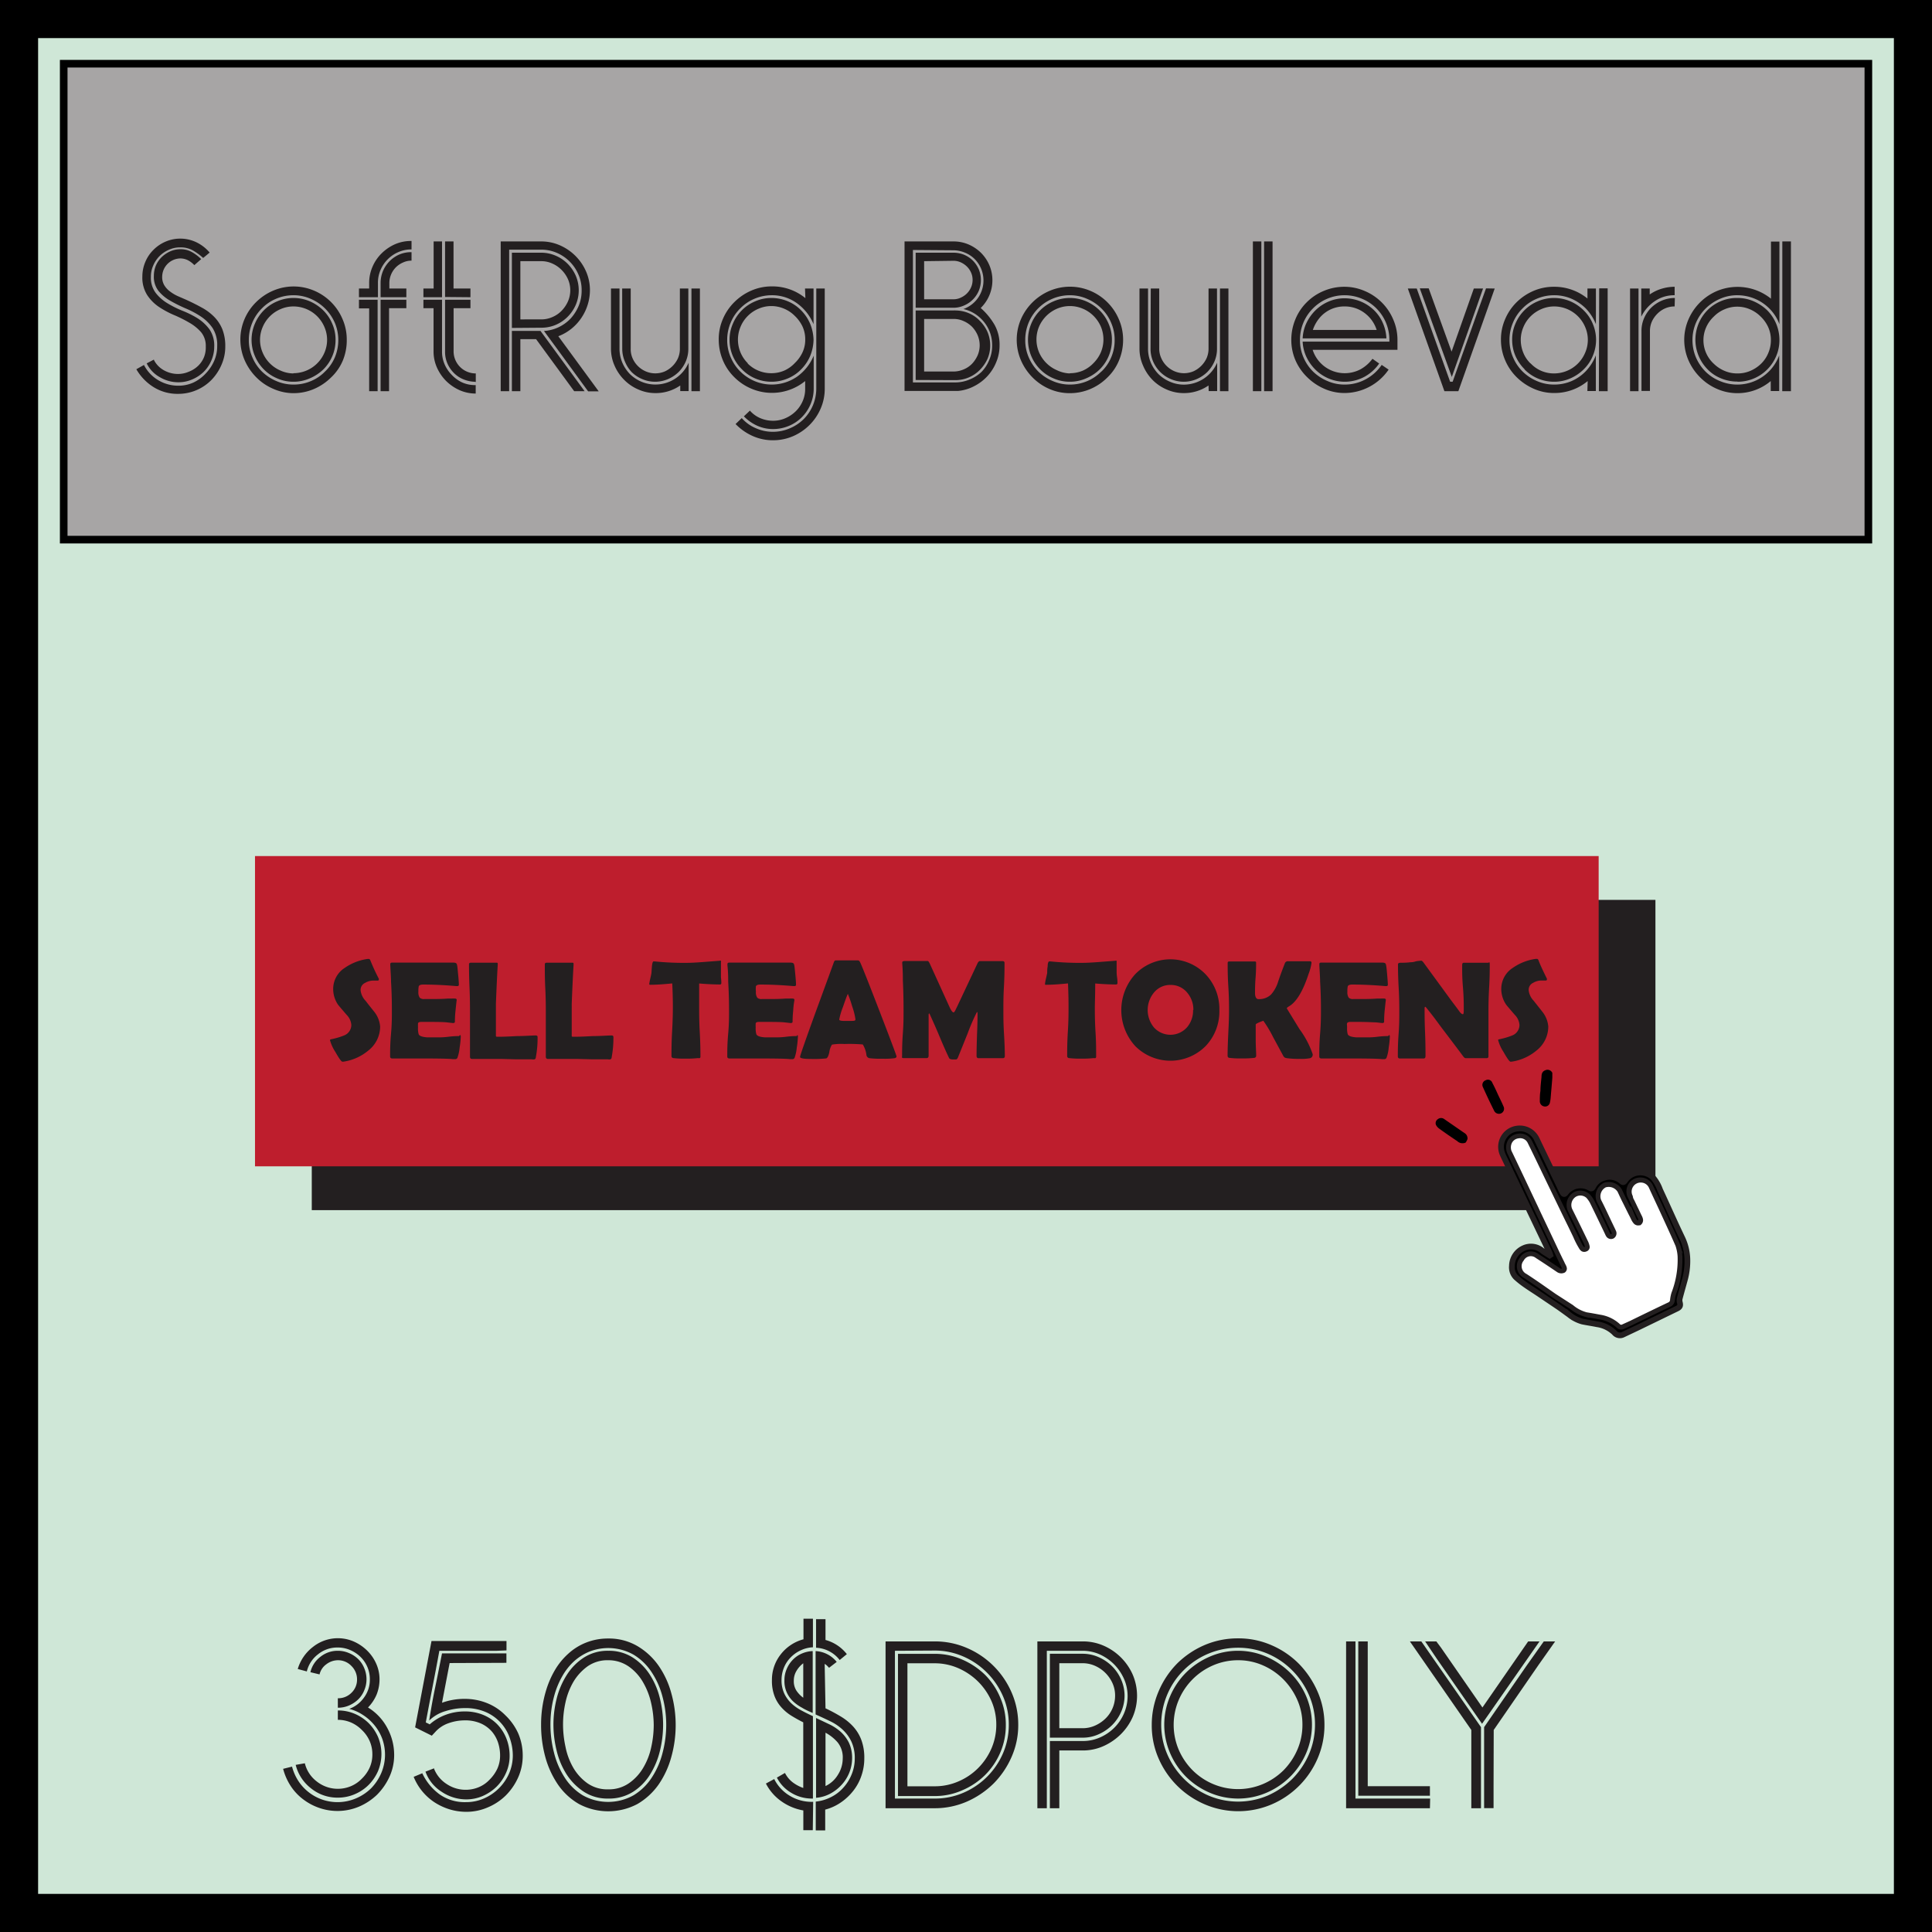 <svg xmlns="http://www.w3.org/2000/svg" viewBox="0 0 253.51 253.51"><rect x="0" y="0" width="253.51" height="253.51" fill="#808080" stroke="none"/><defs><style>.cls-1{fill:#cfe7d7;stroke-width:5px;}.cls-1,.cls-3{stroke:#000;}.cls-2{fill:#a7a5a5;}.cls-3{fill:none;}.cls-4{fill:#231f20;}.cls-5{fill:#be1e2d;}.cls-6,.cls-7{stroke:#231f20;stroke-miterlimit:10;}.cls-6{stroke-width:0.75px;}.cls-7{fill:#fff;stroke-width:0.5px;}</style></defs><g id="Layer_2" data-name="Layer 2"><g id="Layer_1-2" data-name="Layer 1"><rect class="cls-1" x="2.5" y="2.5" width="248.51" height="248.51"/><rect class="cls-2" x="8.36" y="8.36" width="236.8" height="62.45"/><rect class="cls-3" x="8.36" y="8.36" width="236.8" height="62.45"/><rect class="cls-4" x="40.91" y="118.08" width="176.31" height="40.71"/><rect class="cls-5" x="33.46" y="112.33" width="176.31" height="40.71"/><path class="cls-4" d="M49.88,134.7a4,4,0,0,1-1.54,3.14,6.58,6.58,0,0,1-3.29,1.47h-.12c-.14,0-.44-.42-.92-1.27a5.48,5.48,0,0,1-.71-1.55c0-.06.05-.1.14-.12a9.63,9.63,0,0,0,1.73-.51,1.48,1.48,0,0,0,.93-1.38,2.11,2.11,0,0,0-.61-1.31c-.71-.82-1.09-1.27-1.15-1.36a3.65,3.65,0,0,1-.62-2.07A3.27,3.27,0,0,1,45.24,127a6.87,6.87,0,0,1,3-1.17h.16c.09,0,.16.08.21.22a26,26,0,0,0,1.1,2.38.51.51,0,0,1,0,.09c0,.1-.05.15-.16.15l-.24,0-.26,0a2.11,2.11,0,0,0-1.14.3,1,1,0,0,0-.59,1,2.35,2.35,0,0,0,.65,1.35c.77,1,1.17,1.47,1.2,1.52A3.59,3.59,0,0,1,49.88,134.7Z"/><path class="cls-4" d="M60.46,136.05a12.07,12.07,0,0,1-.15,1.42,5.62,5.62,0,0,1-.29,1.34.32.32,0,0,1-.3.17l-.27,0q-.66-.09-3.84-.09H51.49c-.2,0-.3-.09-.3-.26,0-.68,0-1.69.12-3s.11-2.36.11-3,0-2-.11-3.83c0-.48-.05-1.2-.1-2.15v-.13c0-.14.07-.21.23-.21.44,0,1.11,0,2,0l2,0,2,0c.89,0,1.55,0,2,0s.49.12.54.35.07.56.14,1.26.09,1.13.09,1.28a.17.17,0,0,1-.18.19h-.19c-1.6-.14-3-.2-4.31-.2-.32,0-.51.07-.58.22a2.83,2.83,0,0,0-.05.7,1.26,1.26,0,0,0,.18.81.8.8,0,0,0,.59.17H56l.43,0c.76,0,1.53,0,2.3-.06l.5,0a3.28,3.28,0,0,1,.48,0c.15,0,.22.07.22.21,0-.13-.05.33-.16,1.38a13.9,13.9,0,0,0-.08,1.44c0,.12-.08.18-.26.18l-.81-.09q-.51-.06-2.34-.06h-1c-.24,0-.39.06-.43.18a5.58,5.58,0,0,0,0,.56,2.72,2.72,0,0,0,.09.89c.1.22.49.36,1.16.4h1.31c.32,0,.79,0,1.42-.08s1.1-.09,1.41-.09C60.39,135.72,60.46,135.83,60.46,136.05Z"/><path class="cls-4" d="M69.79,139l-2,0-2-.05-2.7,0c-.27,0-.66,0-1.16,0-.18,0-.26-.12-.26-.28q0-1,0-2.94c0-1.31,0-2.29,0-2.95s0-1.74-.06-3.13-.07-2.43-.07-3.13c0-.13.09-.2.27-.2l.81,0c.36,0,.62,0,.8,0l.88,0,.89,0c.09,0,.13.06.12.17v.12c-.07,1.13-.15,2.83-.24,5.09V134c0,.77,0,1.33,0,1.69,0,.07,0,.14,0,.21s0,.12.13.14h.24q.81,0,2.43-.09c1.07,0,1.88-.08,2.43-.08q.24,0,.24.21a13.54,13.54,0,0,1-.23,2.65c0,.16-.09.25-.19.28A1.3,1.3,0,0,1,69.79,139Z"/><path class="cls-4" d="M79.74,139l-2,0-2-.05-2.69,0c-.27,0-.66,0-1.16,0-.18,0-.27-.12-.27-.28,0-.66,0-1.64,0-2.94s0-2.29,0-2.95,0-1.74-.07-3.13-.06-2.43-.06-3.13c0-.13.09-.2.27-.2l.81,0c.36,0,.62,0,.8,0l.88,0,.88,0c.09,0,.14.06.13.17v.12c-.07,1.13-.15,2.83-.24,5.09V134c0,.77,0,1.33,0,1.69a1.49,1.49,0,0,0,0,.21c0,.08,0,.12.13.14h.23q.83,0,2.43-.09c1.08,0,1.89-.08,2.43-.08.17,0,.25.07.25.21a13.54,13.54,0,0,1-.23,2.65c0,.16-.09.25-.19.28A1.3,1.3,0,0,1,79.74,139Z"/><path class="cls-4" d="M94.65,129c0,.12-.06.18-.2.18s-1.13,0-2.71-.13c0,1.52,0,2.58,0,3.18s0,1.77.08,3.2.09,2.49.09,3.2a.23.23,0,0,1-.08.21.74.74,0,0,1-.25,0,12.8,12.8,0,0,1-1.59.07,12.08,12.08,0,0,1-1.63-.07.26.26,0,0,1-.25-.28c0-.71,0-1.77.08-3.19s.1-2.48.1-3.19c0-.47,0-1.52-.08-3.14-1.2.12-2.16.18-2.87.18q-.15,0-.15-.09a6.35,6.35,0,0,1,.13-.69c.1-.42.15-.68.16-.77l.06-.85c.05-.45.12-.67.22-.67h.13a37.69,37.69,0,0,0,4.32.19c.54,0,1.53-.06,3-.18l1.18-.09a.4.4,0,0,1,.21,0,.34.34,0,0,1,0,.17c0,.17,0,.39,0,.68s0,.54,0,.67,0,.38,0,.67A5.29,5.29,0,0,1,94.65,129Z"/><path class="cls-4" d="M104.7,136.05a12.07,12.07,0,0,1-.15,1.42,5.62,5.62,0,0,1-.29,1.34.32.32,0,0,1-.3.17l-.27,0q-.66-.09-3.84-.09H95.73c-.2,0-.3-.09-.3-.26,0-.68,0-1.69.12-3s.11-2.36.11-3,0-2-.11-3.83c0-.48,0-1.2-.1-2.15v-.13c0-.14.07-.21.23-.21.44,0,1.11,0,2,0l2,0,2,0c.89,0,1.55,0,2,0s.49.12.54.35.07.56.14,1.26.09,1.13.09,1.28a.17.17,0,0,1-.18.19h-.19c-1.6-.14-3-.2-4.31-.2-.32,0-.51.07-.58.22a2.83,2.83,0,0,0,0,.7,1.26,1.26,0,0,0,.18.81.8.8,0,0,0,.59.17h.35l.43,0c.76,0,1.52,0,2.3-.06l.5,0a3.28,3.28,0,0,1,.48,0c.15,0,.22.07.22.21a10.43,10.43,0,0,0-.16,1.38,13.9,13.9,0,0,0-.08,1.44c0,.12-.08.18-.26.18l-.81-.09q-.51-.06-2.34-.06h-1c-.24,0-.39.06-.43.18a5.58,5.58,0,0,0,0,.56,2.72,2.72,0,0,0,.09.89c.1.22.49.36,1.16.4h1.31c.32,0,.79,0,1.42-.08s1.1-.09,1.41-.09C104.63,135.72,104.7,135.83,104.7,136.05Z"/><path class="cls-4" d="M117.64,138.62c0,.11-.08.19-.23.23a10.09,10.09,0,0,1-1.67.07,11.26,11.26,0,0,1-1.66-.07.49.49,0,0,1-.39-.41,3.39,3.39,0,0,0-.48-1.39,20.73,20.73,0,0,0-2.41-.06,7.41,7.41,0,0,0-1.63.08,2.42,2.42,0,0,0-.35,1c-.11.5-.25.77-.41.81a15.09,15.09,0,0,1-2.06.07c-.92,0-1.37-.09-1.37-.26s.67-2.08,2-5.76q2.2-6,2.4-6.57c.07-.23.16-.34.25-.34s.42,0,.75,0,.6,0,.77,0l.71,0c.32,0,.55,0,.71,0s.22.1.32.3q.43.94,2.57,6.49T117.64,138.62Zm-6.39-8.21c-.13.27-.34.84-.64,1.72a9.09,9.09,0,0,0-.49,1.65q0,.16.54.18c.19,0,.5,0,.92,0s.62,0,.66-.14a.44.44,0,0,0,0-.13,8.74,8.74,0,0,0-.42-1.64A14.48,14.48,0,0,0,111.25,130.41Z"/><path class="cls-4" d="M131.85,138.57c0,.19-.09.28-.26.28H128.4c-.18,0-.26-.11-.26-.32q0-.9.06-2.73c.05-1.21.07-2.12.07-2.73,0-.17,0-.27-.08-.28a25.75,25.75,0,0,0-1.21,2.79l-1.29,3.2c-.07.14-.14.22-.23.24h-.36c-.31,0-.5-.06-.56-.18-.32-.66-.75-1.62-1.28-2.89s-1-2.29-1.27-2.89a.31.31,0,0,0-.08-.1.45.45,0,0,0-.06.26c0,.59,0,1.48,0,2.65s0,2.06,0,2.65c0,.21-.09.32-.26.32h-3c-.12,0-.19,0-.22-.06a.35.35,0,0,1,0-.2c0-.66,0-1.64.1-3s.09-2.3.09-3,0-2-.09-3.92c0-.5,0-1.24-.08-2.22v-.16c0-.12.12-.18.38-.18l1.49,0,1.48,0c.07,0,.16.13.28.38l2.63,5.78c.19.39.35.58.47.58s.21-.22.43-.67q.9-1.91,2.69-5.71c.1-.23.22-.35.34-.35l.78,0,.8,0c.15,0,.38,0,.69,0s.54,0,.69,0,.27.07.27.22c0,.71,0,1.77-.08,3.18s-.07,2.46-.07,3.17,0,1.64.08,2.95S131.85,137.92,131.85,138.57Z"/><path class="cls-4" d="M146.63,129c0,.12-.07.18-.2.18s-1.14,0-2.72-.13c0,1.52-.05,2.58-.05,3.18s0,1.77.09,3.2.08,2.49.08,3.2a.23.23,0,0,1-.08.21.74.74,0,0,1-.25,0,12.69,12.69,0,0,1-1.59.07,12.18,12.18,0,0,1-1.63-.07.26.26,0,0,1-.25-.28c0-.71,0-1.77.09-3.19s.09-2.48.09-3.19c0-.47,0-1.52-.07-3.14-1.21.12-2.16.18-2.88.18-.1,0-.14,0-.14-.09a5.32,5.32,0,0,1,.12-.69c.1-.42.15-.68.17-.77,0-.28,0-.56.06-.85,0-.45.11-.67.21-.67h.13a37.69,37.69,0,0,0,4.32.19c.54,0,1.54-.06,3-.18l1.18-.09a.4.4,0,0,1,.21,0s0,.07,0,.17,0,.39,0,.68,0,.54,0,.67a5.23,5.23,0,0,0,.06.67A5.29,5.29,0,0,1,146.63,129Z"/><path class="cls-4" d="M160,132.54a6.57,6.57,0,0,1-1.79,4.71,6.51,6.51,0,0,1-9.26,0,7,7,0,0,1,0-9.41,6.42,6.42,0,0,1,9.24,0A6.59,6.59,0,0,1,160,132.54Zm-3.41,0a3.43,3.43,0,0,0-.82-2.3,2.76,2.76,0,0,0-2.19-1,2.73,2.73,0,0,0-2.16,1,3.59,3.59,0,0,0,0,4.58,2.91,2.91,0,0,0,4.37-.06A3.36,3.36,0,0,0,156.55,132.52Z"/><path class="cls-4" d="M172.25,138.34a.49.49,0,0,1-.33.51,6.3,6.3,0,0,1-1.42.09,10.58,10.58,0,0,1-1.63-.09.85.85,0,0,1-.32-.1.73.73,0,0,1-.19-.25l-1.31-2.42a15.8,15.8,0,0,0-1.28-2.14c-.65.23-1,.4-1,.5,0,.45,0,1.13,0,2s.06,1.6.06,2.05a.28.28,0,0,1-.25.32,12.76,12.76,0,0,1-1.69.07,10.17,10.17,0,0,1-1.55-.07c-.17,0-.26-.13-.26-.28q0-1,.09-2.94c.07-1.31.1-2.29.1-2.95s0-1.74-.09-3.14-.09-2.44-.09-3.14c0-.13.06-.2.19-.2l.84,0,.84,0,.86,0,.85,0a.14.14,0,0,1,.15.16c0,.45,0,1.12-.07,2s-.07,1.57-.07,2,.14.78.43.78a2.26,2.26,0,0,0,1.66-.59,4.48,4.48,0,0,0,.9-1.57c.19-.59.5-1.45.94-2.58a.41.41,0,0,1,.41-.23l.71,0,.7,0,.73,0,.72,0a.19.19,0,0,1,.21.21,6.36,6.36,0,0,1-.38,1.45c-.74,2.27-1.6,3.69-2.56,4.25-.2.12-.3.21-.3.28l1.66,2.71A12.08,12.08,0,0,1,172.25,138.34Z"/><path class="cls-4" d="M182.37,136.05a12.07,12.07,0,0,1-.15,1.42,5.13,5.13,0,0,1-.29,1.34.32.32,0,0,1-.3.17l-.27,0q-.66-.09-3.84-.09H173.4c-.19,0-.29-.09-.29-.26,0-.68,0-1.69.11-3s.11-2.36.11-3,0-2-.11-3.83c0-.48-.05-1.2-.1-2.15v-.13c0-.14.06-.21.22-.21.45,0,1.11,0,2,0l2,0,2,0c.88,0,1.54,0,2,0s.49.12.54.35.08.56.14,1.26.09,1.13.09,1.28a.17.17,0,0,1-.18.19h-.19c-1.59-.14-3-.2-4.3-.2-.32,0-.52.07-.59.22a2.83,2.83,0,0,0-.05.7,1.26,1.26,0,0,0,.18.81.81.81,0,0,0,.59.17h.35l.43,0c.76,0,1.53,0,2.3-.06l.5,0a3.39,3.39,0,0,1,.49,0,.19.19,0,0,1,.21.21c0-.13-.05.33-.16,1.38a13.88,13.88,0,0,0-.07,1.44c0,.12-.09.18-.26.18l-.81-.09c-.35,0-1.13-.06-2.35-.06h-1c-.25,0-.39.06-.44.18s0,.22,0,.56a2.72,2.72,0,0,0,.09.89c.11.22.49.36,1.16.4h1.31c.32,0,.8,0,1.42-.08s1.1-.09,1.41-.09C182.31,135.72,182.37,135.83,182.37,136.05Z"/><path class="cls-4" d="M195.48,126.48c0,.69,0,1.72-.08,3.09s-.09,2.4-.09,3.1v5.94c0,.16-.08.24-.26.24s-.36,0-.65,0h-.66l-.7,0c-.31,0-.55,0-.7,0s-.24-.1-.39-.3q-.64-.87-2.92-3.87c-.41-.56-1-1.38-1.89-2.47a.42.42,0,0,0-.14-.11.24.24,0,0,0-.07.2c0,.7,0,1.74.06,3.14s.06,2.44.06,3.13c0,.21-.08.32-.25.32h-3.11c-.18,0-.27-.09-.27-.28,0-.65,0-1.63.1-2.94s.09-2.29.09-2.95,0-1.72-.08-3.1-.09-2.4-.09-3.09c0-.13.12-.2.35-.2s.78,0,1.29-.07c.12,0,.36,0,.71-.12a4.86,4.86,0,0,1,.72-.08c.07,0,.18.1.33.31l3.36,4.6c.3.42.76,1,1.36,1.83.15.18.28.28.39.28s.12-.24.12-.71c0-.63,0-1.58-.11-2.85s-.1-2.22-.1-2.85c0-.23.06-.34.19-.34.36,0,.9,0,1.63,0s1.27,0,1.63,0C195.43,126.2,195.48,126.3,195.48,126.48Z"/><path class="cls-4" d="M203.16,134.7a4,4,0,0,1-1.54,3.14,6.58,6.58,0,0,1-3.29,1.47h-.12c-.14,0-.44-.42-.92-1.27a5.48,5.48,0,0,1-.71-1.55c0-.06,0-.1.14-.12a9.63,9.63,0,0,0,1.73-.51,1.48,1.48,0,0,0,.93-1.38,2.11,2.11,0,0,0-.61-1.31c-.71-.82-1.09-1.27-1.15-1.36a3.66,3.66,0,0,1-.63-2.07,3.28,3.28,0,0,1,1.53-2.75,6.87,6.87,0,0,1,3-1.17h.16c.09,0,.16.08.21.22.16.44.52,1.23,1.09,2.38a.23.23,0,0,1,0,.09c0,.1-.05.15-.16.15l-.24,0-.27,0a2.1,2.1,0,0,0-1.13.3,1,1,0,0,0-.59,1,2.35,2.35,0,0,0,.65,1.35l1.2,1.52A3.59,3.59,0,0,1,203.16,134.7Z"/><path class="cls-6" d="M216.91,154.52a2.41,2.41,0,0,0-3.67.4c-.18.25-.27.26-.5.07a2.34,2.34,0,0,0-2.28-.44,2.29,2.29,0,0,0-1.4,1.15c-.08.14-.18.35-.43.19a2.43,2.43,0,0,0-3.18.64c-.16.21-.29.2-.43-.05s-.27-.54-.4-.82c-1-2.08-2-4.15-3-6.24A2.46,2.46,0,0,0,199,148.1a2.41,2.41,0,0,0-1.86,3.3c.11.27.24.53.37.8l5.77,12.07a3.39,3.39,0,0,1,.15.41l-.09.06c-.3-.19-.62-.37-.91-.58a2.3,2.3,0,0,0-2.51-.38,2.59,2.59,0,0,0-1.53,2.34,1.85,1.85,0,0,0,.52,1.48,12,12,0,0,0,1.26,1c.6.42,1.21.8,1.82,1.21l2.52,1.7c.46.32.92.66,1.39,1a4.74,4.74,0,0,0,1.74.9c.63.13,1.28.22,1.91.35a4.06,4.06,0,0,1,2.28,1.11.94.94,0,0,0,1.17.24l1.9-.9,5.15-2.5c.41-.2.48-.4.36-.84a1.06,1.06,0,0,1,0-.5c.21-.8.44-1.6.66-2.4a9.31,9.31,0,0,0,.34-2.77,6.87,6.87,0,0,0-.67-2.76c-1-2.09-1.93-4.21-2.91-6.31A5.1,5.1,0,0,0,216.91,154.52Zm.91,3.87c.76,1.66,1.54,3.32,2.27,5a5.55,5.55,0,0,1,.29,1.48,12.23,12.23,0,0,1-.81,4.82,4.53,4.53,0,0,0-.18.89.61.61,0,0,1-.39.55c-1.69.8-3.37,1.62-5.05,2.44L213,174a.5.5,0,0,1-.65-.1,4.63,4.63,0,0,0-2.41-1.14c-.59-.11-1.17-.22-1.76-.31a4.86,4.86,0,0,1-1.93-1L204,170l-2.12-1.48c-.57-.39-1.14-.78-1.72-1.15a1.38,1.38,0,0,1-.43-2.11,1.29,1.29,0,0,1,1.95-.39c.92.59,1.83,1.2,2.73,1.81a.64.64,0,0,0,.76.08.37.37,0,0,0,.2-.33l-3.71-7.81h0l-1.86-3.94-.13-.27c-.47-1-1-2-1.43-3a1.61,1.61,0,0,1-.15-1.37,1.37,1.37,0,0,1,1.16-.91,1.34,1.34,0,0,1,1.43.73c.91,1.84,1.79,3.7,2.68,5.54q1.95,4,3.91,8.07a2.94,2.94,0,0,0,.3.42c.15.18.33.14.52.06a.36.36,0,0,0,.24-.44,2.34,2.34,0,0,0-.16-.49q-1-2.08-2.05-4.19a1.54,1.54,0,0,1,.48-2,1.43,1.43,0,0,1,1.74.15,3.52,3.52,0,0,1,.52.74c.68,1.38,1.34,2.76,2,4.14a.8.8,0,0,0,.08.16.5.5,0,0,0,.67.24.52.52,0,0,0,.2-.67c-.12-.28-.26-.55-.39-.83-.52-1.07-1-2.15-1.55-3.21a1.57,1.57,0,0,1,.73-2,1.63,1.63,0,0,1,1.88.7c.59,1.27,1.23,2.52,1.86,3.77a1,1,0,0,0,.38.45.49.49,0,0,0,.44,0,.75.75,0,0,0,.2-.45.88.88,0,0,0-.14-.39c-.42-.89-.86-1.78-1.28-2.67a1.44,1.44,0,0,1,1.37-2.08,1.41,1.41,0,0,1,1.27.89C217,156.64,217.41,157.51,217.82,158.39Z"/><path d="M203.69,140.78c0,.21,0,.41,0,.62-.06.85-.14,1.69-.21,2.54a4.19,4.19,0,0,1-.12.79.63.63,0,0,1-.69.46.69.69,0,0,1-.62-.65c0-.47,0-.93.08-1.39,0-.61.08-1.21.14-1.82,0-.36.06-.73.49-.89A.69.69,0,0,1,203.69,140.78Z"/><path d="M192.31,149.93a1,1,0,0,1-1.1-.2c-.79-.53-1.57-1.06-2.34-1.62a1.38,1.38,0,0,1-.45-.51.62.62,0,0,1,.25-.75.69.69,0,0,1,.85,0l2.62,1.81a.81.81,0,0,1,.42.79A1.66,1.66,0,0,1,192.31,149.93Z"/><path d="M196.57,143.65c.24.51.49,1,.71,1.52a.67.67,0,0,1-.31.92.7.7,0,0,1-.92-.35c-.5-1-1-2.05-1.46-3.08a.64.64,0,0,1,.35-.91.61.61,0,0,1,.88.34c.27.51.5,1,.75,1.56Z"/><path class="cls-7" d="M216.6,155.76c.4.88.81,1.75,1.22,2.63.76,1.66,1.54,3.32,2.27,5a5.55,5.55,0,0,1,.29,1.48,12.23,12.23,0,0,1-.81,4.82,4.53,4.53,0,0,0-.18.89.61.61,0,0,1-.39.55c-1.69.8-3.37,1.62-5.05,2.44L213,174a.5.5,0,0,1-.65-.1,4.63,4.63,0,0,0-2.41-1.14c-.59-.11-1.17-.22-1.76-.31a4.86,4.86,0,0,1-1.93-1L204,170l-2.12-1.48c-.57-.39-1.14-.78-1.72-1.15a1.38,1.38,0,0,1-.43-2.11,1.29,1.29,0,0,1,1.95-.39c.92.59,1.83,1.2,2.73,1.81a.76.76,0,0,0,.79.08.41.41,0,0,0,.15-.27c0-.23-.16-.44-.25-.64s-.15-.32-.23-.47l-.45-.93-.67-1.42-.71-1.5-.67-1.41-.54-1.14-.32-.69-.06-.12c-1.07-2.26-2.13-4.52-3.21-6.77a1.61,1.61,0,0,1-.15-1.37,1.37,1.37,0,0,1,1.16-.91,1.34,1.34,0,0,1,1.43.73c.91,1.84,1.79,3.7,2.68,5.54l1.32,2.73c.44.91.88,1.82,1.33,2.73l.66,1.37a11,11,0,0,0,.74,1.45.83.83,0,0,0,.26.3.48.48,0,0,0,.42,0,.36.36,0,0,0,.24-.44,2.34,2.34,0,0,0-.16-.49q-1-2.08-2.05-4.19a1.54,1.54,0,0,1,.48-2,1.43,1.43,0,0,1,1.74.15,3.52,3.52,0,0,1,.52.74c.68,1.38,1.34,2.76,2,4.14a.8.8,0,0,0,.08.16.5.5,0,0,0,.67.24.52.52,0,0,0,.2-.67c-.12-.28-.26-.55-.39-.83-.52-1.07-1-2.15-1.55-3.21a1.57,1.57,0,0,1,.73-2,1.63,1.63,0,0,1,1.88.7c.23.49.46,1,.7,1.46l.72,1.45c.12.23.24.46.35.7a2.15,2.15,0,0,0,.3.48.51.51,0,0,0,.53.17l.06,0a.53.53,0,0,0,.2-.52,1.57,1.57,0,0,0-.18-.45l-.39-.82c-.24-.48-.47-1-.71-1.45L214,157a1.44,1.44,0,0,1,1.37-2.08A1.41,1.41,0,0,1,216.6,155.76Z"/><path class="cls-4" d="M25.5,34.79a3.12,3.12,0,0,0-.84-.64,2.23,2.23,0,0,0-1-.24,2.43,2.43,0,0,0-2.38,2.38,2.1,2.1,0,0,0,.29,1.16,2.86,2.86,0,0,0,.77.82,5.2,5.2,0,0,0,1,.59l1.08.47c.72.33,1.39.66,2,1a6.83,6.83,0,0,1,1.65,1.21,5,5,0,0,1,1.1,1.65,6,6,0,0,1,.39,2.29,5.89,5.89,0,0,1-.49,2.37,6.55,6.55,0,0,1-1.32,2,6.1,6.1,0,0,1-4.4,1.83,5.91,5.91,0,0,1-3.19-.88,6.73,6.73,0,0,1-2.27-2.35l1-.56a4.92,4.92,0,0,0,1.88,2,5.08,5.08,0,0,0,2.6.72,4.75,4.75,0,0,0,2-.41A5.22,5.22,0,0,0,27,49a5.63,5.63,0,0,0,1.09-1.62,4.78,4.78,0,0,0,.41-2,4.09,4.09,0,0,0-.62-2.36,5.64,5.64,0,0,0-1.54-1.5,11.94,11.94,0,0,0-2-1.06,18.82,18.82,0,0,1-2-1,5.46,5.46,0,0,1-1.53-1.27,3,3,0,0,1-.62-2,3.47,3.47,0,0,1,.27-1.36,3.57,3.57,0,0,1,.77-1.11,4,4,0,0,1,1.13-.75,3.35,3.35,0,0,1,1.32-.27,3,3,0,0,1,1.47.36,5.69,5.69,0,0,1,1.25.94ZM20.2,47.18l0,.06a3.23,3.23,0,0,0,1.33,1.36,3.76,3.76,0,0,0,1.81.47,3.57,3.57,0,0,0,1.42-.29A3.67,3.67,0,0,0,26,48a3.33,3.33,0,0,0,.77-1.14A3.39,3.39,0,0,0,27,45.48a2.82,2.82,0,0,0-.62-1.9,6,6,0,0,0-1.54-1.24,17.09,17.09,0,0,0-2-1,12,12,0,0,1-2-1.08,5.51,5.51,0,0,1-1.53-1.55,4.27,4.27,0,0,1-.63-2.44,4.9,4.9,0,0,1,.4-1.93,4.83,4.83,0,0,1,1.08-1.58,5,5,0,0,1,1.58-1.06,4.9,4.9,0,0,1,4.07.11,5.32,5.32,0,0,1,1.7,1.33l-.85.71a7.63,7.63,0,0,0-1.37-1,3.29,3.29,0,0,0-1.64-.39,3.54,3.54,0,0,0-1.48.31,3.89,3.89,0,0,0-2.06,2.06,3.54,3.54,0,0,0-.31,1.48,3.31,3.31,0,0,0,.62,2.11,5.58,5.58,0,0,0,1.53,1.36,13.43,13.43,0,0,0,2,1,12.63,12.63,0,0,1,2,1,5.89,5.89,0,0,1,1.54,1.44,3.78,3.78,0,0,1,.62,2.26,4.51,4.51,0,0,1-.38,1.83,4.64,4.64,0,0,1-1,1.48,4.84,4.84,0,0,1-1.52,1,4.48,4.48,0,0,1-1.81.37,4.74,4.74,0,0,1-2.43-.67,4.11,4.11,0,0,1-1.72-1.81Z"/><path class="cls-4" d="M43.44,49.53a7.2,7.2,0,0,1-2.26,1.52,6.79,6.79,0,0,1-2.68.54A6.58,6.58,0,0,1,35.81,51a6.92,6.92,0,0,1-2.21-1.52,7.37,7.37,0,0,1-1.5-2.22,6.84,6.84,0,0,1,0-5.42,6.92,6.92,0,0,1,1.52-2.21,7.16,7.16,0,0,1,2.22-1.49,6.85,6.85,0,0,1,5.38,0,7,7,0,0,1,3.72,3.72,6.67,6.67,0,0,1,.56,2.68A7,7,0,0,1,45,47.27,6.51,6.51,0,0,1,43.44,49.53Zm-.79-.78a5.54,5.54,0,0,0,1.28-1.84,5.83,5.83,0,0,0,.46-2.3,5.71,5.71,0,0,0-.46-2.26,6,6,0,0,0-3.14-3.13,5.56,5.56,0,0,0-2.29-.48,5.79,5.79,0,0,0-2.27.46,5.67,5.67,0,0,0-1.86,1.26,5.76,5.76,0,0,0-1.26,1.87,5.88,5.88,0,0,0-.46,2.28,5.56,5.56,0,0,0,.48,2.31,5.8,5.8,0,0,0,1.27,1.86A6.18,6.18,0,0,0,36.26,50a5.55,5.55,0,0,0,2.24.46A5.71,5.71,0,0,0,40.81,50,5.51,5.51,0,0,0,42.65,48.75ZM38.5,50.09a5.21,5.21,0,0,1-2.15-.45,5.37,5.37,0,0,1-1.75-1.19,5.51,5.51,0,0,1-1.16-1.75,5.37,5.37,0,0,1,0-4.21,5.51,5.51,0,0,1,1.16-1.75,5.37,5.37,0,0,1,1.75-1.19,5.43,5.43,0,0,1,4.33,0,5.83,5.83,0,0,1,1.75,1.19,5.38,5.38,0,0,1,1.17,1.75,5.16,5.16,0,0,1,.43,2.1,5.42,5.42,0,0,1-1.6,3.88,5.81,5.81,0,0,1-1.77,1.17A5.26,5.26,0,0,1,38.5,50.09Zm0-1.12a4.43,4.43,0,0,0,4.07-2.69,4.23,4.23,0,0,0,0-3.37,4.42,4.42,0,0,0-4.07-2.7,4.18,4.18,0,0,0-1.68.35,4.41,4.41,0,0,0-2.35,2.35,4.23,4.23,0,0,0,0,3.37,4.41,4.41,0,0,0,2.35,2.35A4.17,4.17,0,0,0,38.5,49Z"/><path class="cls-4" d="M47.1,39V37.86h1.34v-.72A5.3,5.3,0,0,1,48.88,35a5.46,5.46,0,0,1,1.21-1.77,5.88,5.88,0,0,1,1.76-1.19A5.25,5.25,0,0,1,54,31.62v1.11a4.25,4.25,0,0,0-1.71.34,4.44,4.44,0,0,0-2.36,2.36,4.25,4.25,0,0,0-.34,1.71V39Zm1.34,1.47H47.1V39.33h2.45v12H48.44ZM54,34.2a2.62,2.62,0,0,0-1.13.25,3.05,3.05,0,0,0-.93.63,3,3,0,0,0-.62.93,2.93,2.93,0,0,0-.23,1.13v.72h2.23V39H49.94V37.13a4.13,4.13,0,0,1,.31-1.56,4.24,4.24,0,0,1,.87-1.3,4.1,4.1,0,0,1,1.27-.87A3.89,3.89,0,0,1,54,33.09Zm-.68,5.13v1.11H51.05V51.33H49.94v-12Z"/><path class="cls-4" d="M56.9,31.68H58V39H55.56V37.86H56.9ZM58,39.33v6.8a4.12,4.12,0,0,0,.33,1.65,4.48,4.48,0,0,0,.9,1.36,4.63,4.63,0,0,0,1.32,1,4.08,4.08,0,0,0,1.64.39h.23v1.11a5.21,5.21,0,0,1-2.11-.44,6,6,0,0,1-1.77-1.21,5.86,5.86,0,0,1-1.21-1.77,5.17,5.17,0,0,1-.44-2.1V40.44H55.56V39.33Zm.4-.36V31.68h1.11v6.18h2.22V39Zm3.82,11.12a4.22,4.22,0,0,1-1.49-.35,3.72,3.72,0,0,1-1.22-.85,4,4,0,0,1-.82-1.24,3.81,3.81,0,0,1-.29-1.52v-6.8h3.33v1.11H59.52v5.63A2.9,2.9,0,0,0,62.43,49v1.12Z"/><path class="cls-4" d="M66.81,51.33H65.7V31.68H71a6.07,6.07,0,0,1,2.47.51,6.63,6.63,0,0,1,3.43,3.43,6.1,6.1,0,0,1,.51,2.47,6.56,6.56,0,0,1-1.13,3.63A6.47,6.47,0,0,1,75,43.12a6.35,6.35,0,0,1-1.74,1l5.3,7.23H77.17l-4.32-5.92-1.47-2a5.28,5.28,0,0,0,3.5-1.64,5.81,5.81,0,0,0,1.05-1.65,5.14,5.14,0,0,0,.39-2A5,5,0,0,0,75.89,36a5.4,5.4,0,0,0-2.82-2.82,5.12,5.12,0,0,0-2-.42H66.81Zm.36-8.3V33.16H71a4.73,4.73,0,0,1,1.91.39,4.89,4.89,0,0,1,1.57,1.06,5.2,5.2,0,0,1,1.07,1.57,4.87,4.87,0,0,1,0,3.82,5.08,5.08,0,0,1-1.07,1.57,4.89,4.89,0,0,1-1.57,1.06A4.74,4.74,0,0,1,71,43Zm3.17,1.47H68.28v6.83H67.17V43.42h3.75l5.79,7.91H75.34ZM68.28,34.27v7.64H71a3.59,3.59,0,0,0,1.49-.31,3.68,3.68,0,0,0,1.21-.83,4.24,4.24,0,0,0,.82-1.21,3.64,3.64,0,0,0,0-2.94,4.1,4.1,0,0,0-.84-1.21,3.89,3.89,0,0,0-1.21-.83A3.43,3.43,0,0,0,71,34.27Z"/><path class="cls-4" d="M89.26,50.58a5.62,5.62,0,0,1-3.24,1,5.46,5.46,0,0,1-2.23-.46,5.82,5.82,0,0,1-1.87-1.26A6,6,0,0,1,80.65,48a5.44,5.44,0,0,1-.48-2.27V37.86h1.12v7.88a4.63,4.63,0,0,0,.37,1.85,5,5,0,0,0,1,1.5,4.94,4.94,0,0,0,1.51,1,4.75,4.75,0,0,0,6.19-2.5v3.73H89.26ZM81.64,37.86h1.12v7.88A2.94,2.94,0,0,0,83,47a3.32,3.32,0,0,0,1.73,1.73,3.18,3.18,0,0,0,2.52,0,3.48,3.48,0,0,0,1-.7,3.54,3.54,0,0,0,.7-1,3.1,3.1,0,0,0,.26-1.24V37.86h1.11v7.88a4.16,4.16,0,0,1-.34,1.7,4.49,4.49,0,0,1-.93,1.37,4.58,4.58,0,0,1-1.39.93,4.3,4.3,0,0,1-3.4,0,4.35,4.35,0,0,1-1.39-.93A4.49,4.49,0,0,1,82,47.44a4.17,4.17,0,0,1-.35-1.7Zm9.09,0h1.11V51.33H90.73V37.86Z"/><path class="cls-4" d="M105.63,37.86h1.12v4.68a6.43,6.43,0,0,0-2.16-2.74,5.57,5.57,0,0,0-3.37-1.06A5.79,5.79,0,0,0,99,39.2a5.67,5.67,0,0,0-1.86,1.26,5.61,5.61,0,0,0-1.26,1.87,5.7,5.7,0,0,0-.46,2.28,5.56,5.56,0,0,0,.48,2.31,5.8,5.8,0,0,0,1.27,1.86A6.06,6.06,0,0,0,99,50a5.83,5.83,0,0,0,5.62-.6,6.33,6.33,0,0,0,2.15-2.73V51a5.16,5.16,0,0,1-.43,2.08,5.43,5.43,0,0,1-1.14,1.68,5.21,5.21,0,0,1-1.7,1.13,5.37,5.37,0,0,1-2.06.41,5.09,5.09,0,0,1-2.13-.46,5.78,5.78,0,0,1-1.7-1.21l.79-.75a3.78,3.78,0,0,0,1.39,1,4.26,4.26,0,0,0,1.65.33,4,4,0,0,0,1.65-.35,4.47,4.47,0,0,0,1.34-.91,4.22,4.22,0,0,0,.9-1.33,3.91,3.91,0,0,0,.32-1.6V50a6.9,6.9,0,0,1-7.06,1,7,7,0,0,1-2.25-1.52h0a6.75,6.75,0,0,1-1.51-2.26,7,7,0,0,1-.52-2.68,6.62,6.62,0,0,1,.56-2.72,6.92,6.92,0,0,1,1.52-2.21,7.16,7.16,0,0,1,2.22-1.49,6.66,6.66,0,0,1,2.66-.54,6.81,6.81,0,0,1,4.41,1.54ZM97.37,48.48a5.7,5.7,0,0,1-1.2-1.74,5.33,5.33,0,0,1-.44-2.15,5.16,5.16,0,0,1,.43-2.1,5.51,5.51,0,0,1,1.16-1.75,5.37,5.37,0,0,1,1.75-1.19,5.21,5.21,0,0,1,2.15-.45,5.45,5.45,0,0,1,2.14.43,5.25,5.25,0,0,1,1.75,1.18,5.64,5.64,0,0,1,1.18,1.74,6,6,0,0,1,.46,2.11v.07a5.91,5.91,0,0,1-.46,2.12,5.59,5.59,0,0,1-1.18,1.73,5.25,5.25,0,0,1-1.75,1.18,5.45,5.45,0,0,1-2.14.43,5.38,5.38,0,0,1-3.85-1.61Zm9.74-10.62h1.11V51a6.5,6.5,0,0,1-.54,2.62,6.87,6.87,0,0,1-1.46,2.15,7,7,0,0,1-2.15,1.46,6.61,6.61,0,0,1-2.65.54,6.48,6.48,0,0,1-2.68-.57,7.13,7.13,0,0,1-2.22-1.56l.81-.78a5.06,5.06,0,0,0,1.83,1.32,5.49,5.49,0,0,0,2.26.48,5.58,5.58,0,0,0,2.22-.46A5.72,5.72,0,0,0,105.45,55a5.69,5.69,0,0,0,1.66-4Zm-9,9.84a4.36,4.36,0,0,0,3.1,1.27,4.25,4.25,0,0,0,1.69-.34,4.34,4.34,0,0,0,1.4-1,4.67,4.67,0,0,0,1-1.39,3.9,3.9,0,0,0,.36-1.66v-.07a4,4,0,0,0-.36-1.67,4.75,4.75,0,0,0-1-1.38,4.34,4.34,0,0,0-1.4-.95,4.26,4.26,0,0,0-1.69-.35,4.18,4.18,0,0,0-1.68.35,4.38,4.38,0,0,0-1.41.95,4.31,4.31,0,0,0-.94,1.4,4.35,4.35,0,0,0,.93,4.79Z"/><path class="cls-4" d="M128.68,40.41a8.94,8.94,0,0,1,1.81,2.19,5.34,5.34,0,0,1,.67,2.71,5.59,5.59,0,0,1-.43,2.19,6,6,0,0,1-1.16,1.85,6.16,6.16,0,0,1-1.74,1.32,5.64,5.64,0,0,1-2.14.63l-7,0V31.68h6.43a5,5,0,0,1,2,.41,5.35,5.35,0,0,1,1.63,1.11,5.22,5.22,0,0,1,1.08,1.62,5.09,5.09,0,0,1-1.14,5.59Zm-8.89-7.61V50.18h5.54a4.76,4.76,0,0,0,1.91-.39,5,5,0,0,0,1.56-1,4.83,4.83,0,0,0,1-1.55,4.68,4.68,0,0,0,.39-1.9,5,5,0,0,0-.27-1.66,4.93,4.93,0,0,0-.79-1.42,5.16,5.16,0,0,0-1.2-1.08,4.93,4.93,0,0,0-1.51-.63,4,4,0,0,0,1.89-1.43,4,4,0,0,0,.43-3.86,4,4,0,0,0-.85-1.27,3.85,3.85,0,0,0-1.28-.84,4,4,0,0,0-1.56-.31Zm.36,7.58V33.16h4.95a3.69,3.69,0,0,1,1.41.27,3.63,3.63,0,0,1,1.15.77,3.7,3.7,0,0,1,.77,1.14,3.69,3.69,0,0,1,0,2.82,3.7,3.7,0,0,1-.77,1.14,3.66,3.66,0,0,1-1.15.78,3.3,3.3,0,0,1-1.38.3Zm0,9.48V40.74h5a.49.49,0,0,1,.2,0v0a4.46,4.46,0,0,1,1.78.36,4.28,4.28,0,0,1,1.44,1,4.82,4.82,0,0,1,1,1.45,4.46,4.46,0,0,1,.36,1.78,4.34,4.34,0,0,1-.36,1.77,5,5,0,0,1-1,1.44,4.5,4.5,0,0,1-3.22,1.34Zm1.11-15.59v5h3.82a2.17,2.17,0,0,0,1-.22,2.65,2.65,0,0,0,.8-.55,2.57,2.57,0,0,0,.54-.8,2.42,2.42,0,0,0,.2-1,2.25,2.25,0,0,0-.2-.93,2.52,2.52,0,0,0-.54-.79,2.84,2.84,0,0,0-.8-.55,2.3,2.3,0,0,0-1-.21Zm0,7.58v6.9h3.84a3.4,3.4,0,0,0,1.33-.27,3.31,3.31,0,0,0,1.1-.73,4,4,0,0,0,.74-1.1,3.31,3.31,0,0,0,.28-1.34,3.4,3.4,0,0,0-.28-1.35,3.73,3.73,0,0,0-.74-1.1,3.59,3.59,0,0,0-1.09-.73,3.16,3.16,0,0,0-1.34-.28Z"/><path class="cls-4" d="M145.31,49.53a7,7,0,0,1-2.25,1.52,6.83,6.83,0,0,1-2.68.54,6.63,6.63,0,0,1-2.7-.56,7,7,0,0,1-2.21-1.52,7.37,7.37,0,0,1-1.5-2.22,6.84,6.84,0,0,1,0-5.42,7.09,7.09,0,0,1,1.52-2.21,7.16,7.16,0,0,1,2.22-1.49,6.85,6.85,0,0,1,5.38,0,7,7,0,0,1,3.72,3.72,6.67,6.67,0,0,1,.56,2.68,7,7,0,0,1-.52,2.68A6.54,6.54,0,0,1,145.31,49.53Zm-.78-.78a5.51,5.51,0,0,0,1.27-1.84,5.66,5.66,0,0,0,.46-2.3,5.54,5.54,0,0,0-.46-2.26,5.67,5.67,0,0,0-1.26-1.86,6,6,0,0,0-1.88-1.27,5.55,5.55,0,0,0-2.28-.48,5.8,5.8,0,0,0-2.28.46,5.83,5.83,0,0,0-3.57,5.41,5.55,5.55,0,0,0,.47,2.31,6,6,0,0,0,1.27,1.86A6.1,6.1,0,0,0,138.14,50a5.51,5.51,0,0,0,2.24.46,5.72,5.72,0,0,0,4.15-1.73Zm-4.15,1.34a5.22,5.22,0,0,1-2.16-.45,5.37,5.37,0,0,1-1.75-1.19,5.51,5.51,0,0,1-1.16-1.75,5.49,5.49,0,0,1,0-4.21,5.51,5.51,0,0,1,1.16-1.75,5.37,5.37,0,0,1,1.75-1.19,5.43,5.43,0,0,1,4.33,0,5.71,5.71,0,0,1,1.75,1.19,5.38,5.38,0,0,1,1.17,1.75,5.16,5.16,0,0,1,.43,2.1,5.42,5.42,0,0,1-1.6,3.88,5.69,5.69,0,0,1-1.77,1.17A5.21,5.21,0,0,1,140.38,50.09Zm0-1.12a4.25,4.25,0,0,0,1.71-.34,4.38,4.38,0,0,0,1.41-1,4.51,4.51,0,0,0,.95-1.4,4.35,4.35,0,0,0,0-3.37,4.51,4.51,0,0,0-.95-1.4,4.38,4.38,0,0,0-1.41-.95,4.3,4.3,0,0,0-3.4,0,4.5,4.5,0,0,0-2.35,2.35,4.35,4.35,0,0,0,0,3.37,4.5,4.5,0,0,0,2.35,2.35A4.25,4.25,0,0,0,140.38,49Z"/><path class="cls-4" d="M158.58,50.58a5.62,5.62,0,0,1-3.24,1,5.46,5.46,0,0,1-2.23-.46,5.82,5.82,0,0,1-1.87-1.26A6,6,0,0,1,150,48a5.44,5.44,0,0,1-.48-2.27V37.86h1.12v7.88a4.63,4.63,0,0,0,.37,1.85,5,5,0,0,0,1,1.5,4.94,4.94,0,0,0,1.51,1,4.59,4.59,0,0,0,1.84.38,4.78,4.78,0,0,0,4.35-2.88v3.73h-1.11ZM151,37.86h1.11v7.88a2.94,2.94,0,0,0,.26,1.24,3.32,3.32,0,0,0,1.73,1.73,3.18,3.18,0,0,0,2.52,0,3.48,3.48,0,0,0,1-.7,3.54,3.54,0,0,0,.7-1,3.1,3.1,0,0,0,.26-1.24V37.86h1.11v7.88a4.16,4.16,0,0,1-.34,1.7,4.49,4.49,0,0,1-.93,1.37,4.58,4.58,0,0,1-1.39.93,4.3,4.3,0,0,1-3.4,0,4.35,4.35,0,0,1-1.39-.93,4.49,4.49,0,0,1-.93-1.37,4.16,4.16,0,0,1-.34-1.7Zm9.08,0h1.11V51.33h-1.11V37.86Z"/><path class="cls-4" d="M164.4,31.68h1.11V51.33H164.4Zm2.58,0V51.33h-1.11V31.68Z"/><path class="cls-4" d="M172.24,45.9a4.44,4.44,0,0,0,1.6,2.22,4.44,4.44,0,0,0,4.66.35,4.9,4.9,0,0,0,1.59-1.39l.88.62a5.66,5.66,0,0,1-1.91,1.73,5.47,5.47,0,0,1-4.73.23,5.57,5.57,0,0,1-1.71-1.14,5.89,5.89,0,0,1-1.2-1.69,5.27,5.27,0,0,1-.49-2h11.38V44.6a5.85,5.85,0,0,0-1.72-4.15,5.78,5.78,0,0,0-1.88-1.25,5.88,5.88,0,0,0-2.28-.46,5.81,5.81,0,0,0-4.14,1.72,5.79,5.79,0,0,0-1.71,4.15,5.55,5.55,0,0,0,.47,2.31,5.8,5.8,0,0,0,1.27,1.86A6.1,6.1,0,0,0,174.19,50a5.48,5.48,0,0,0,2.24.46,5.69,5.69,0,0,0,2.82-.72,5.85,5.85,0,0,0,2.05-1.86l.91.62a7.05,7.05,0,0,1-5.78,3.07,6.55,6.55,0,0,1-2.67-.56,7.37,7.37,0,0,1-2.22-1.5A7,7,0,0,1,170,47.31a6.76,6.76,0,0,1-.56-2.72,7,7,0,0,1,.53-2.68,6.68,6.68,0,0,1,1.5-2.25h0a6.82,6.82,0,0,1,2.26-1.5,6.89,6.89,0,0,1,2.65-.53,6.74,6.74,0,0,1,2.71.56,7,7,0,0,1,3.72,3.72,6.67,6.67,0,0,1,.56,2.68V45.9Zm-1.31-1.5a5.27,5.27,0,0,1,.49-2,5.89,5.89,0,0,1,1.2-1.69,5.57,5.57,0,0,1,1.71-1.14,5.29,5.29,0,0,1,2.1-.43,5.57,5.57,0,0,1,3.87,1.57,5.25,5.25,0,0,1,1.16,1.69,5.62,5.62,0,0,1,.46,2Zm9.71-1.11a4.45,4.45,0,0,0-1.6-2.23,4.29,4.29,0,0,0-2.61-.85,4.21,4.21,0,0,0-3.08,1.28h0a4.81,4.81,0,0,0-1.08,1.8Z"/><path class="cls-4" d="M196.13,37.86l-4.77,13.47h-1.83l-4.8-13.47h1.17l.82,2.29,3.56,9.94h.33l3.3-9.25,1.08-3Zm-2.74,0h1.21l-1,2.85-3.1,8.75L187.08,40l-.78-2.16h1.17l3,8.3Z"/><path class="cls-4" d="M208.33,50a6.8,6.8,0,0,1-4.42,1.57,6.54,6.54,0,0,1-2.66-.56,7.37,7.37,0,0,1-2.22-1.5,6.86,6.86,0,0,1-1.52-2.22,6.76,6.76,0,0,1-.56-2.72,6.62,6.62,0,0,1,.56-2.72A6.92,6.92,0,0,1,199,39.66a7.16,7.16,0,0,1,2.22-1.49,6.69,6.69,0,0,1,2.66-.54,6.86,6.86,0,0,1,4.42,1.54V37.86h1.11v4.68a6.46,6.46,0,0,0-1.34-2.08h0a6.24,6.24,0,0,0-1.84-1.25,5.71,5.71,0,0,0-2.31-.47,5.79,5.79,0,0,0-2.27.46,5.67,5.67,0,0,0-1.86,1.26,5.61,5.61,0,0,0-1.26,1.87,5.7,5.7,0,0,0-.46,2.28,5.56,5.56,0,0,0,.48,2.31,5.8,5.8,0,0,0,1.27,1.86A6.06,6.06,0,0,0,201.67,50a5.55,5.55,0,0,0,2.24.46,5.71,5.71,0,0,0,2.31-.46,5.77,5.77,0,0,0,1.84-1.27h0a6.44,6.44,0,0,0,1.34-2.1v4.68h-1.11Zm-8.27-1.54a5.7,5.7,0,0,1-1.2-1.74,5.33,5.33,0,0,1-.44-2.15,5.16,5.16,0,0,1,.43-2.1A5.51,5.51,0,0,1,200,40.74a5.37,5.37,0,0,1,1.75-1.19,5.43,5.43,0,0,1,4.33,0,5.67,5.67,0,0,1,1.74,1.19A5.25,5.25,0,0,1,209,42.49a5.37,5.37,0,0,1,0,4.21,5.25,5.25,0,0,1-1.18,1.75,5.67,5.67,0,0,1-1.74,1.19,5.25,5.25,0,0,1-2.18.45,5.38,5.38,0,0,1-3.85-1.61Zm.78-.78A4.17,4.17,0,0,0,203.91,49,4.43,4.43,0,0,0,208,46.28a4.23,4.23,0,0,0,0-3.37,4.42,4.42,0,0,0-4.07-2.7,4.18,4.18,0,0,0-1.68.35,4.49,4.49,0,0,0-1.41.95,4.31,4.31,0,0,0-.94,1.4,4.25,4.25,0,0,0-.35,1.68,4.43,4.43,0,0,0,.33,1.69A4,4,0,0,0,200.84,47.7Zm9-9.84h1.11V51.33H209.8Z"/><path class="cls-4" d="M215,51.33h-1.11V37.86H215V51.33Zm1.47-12.69a5.42,5.42,0,0,1,1.55-.75,5.88,5.88,0,0,1,1.72-.26v1.11a4.47,4.47,0,0,0-2.65.81,5.23,5.23,0,0,0-1.73,2V37.86h1.11Zm3.27,1.57a3.06,3.06,0,0,0-1.28.27,3.3,3.3,0,0,0-1,.7,3.54,3.54,0,0,0-.7,1,3.06,3.06,0,0,0-.26,1.24v7.88h-1.11V43.45a4.16,4.16,0,0,1,.34-1.7,4.49,4.49,0,0,1,.93-1.37,4.58,4.58,0,0,1,1.39-.93,4.34,4.34,0,0,1,1.72-.35Z"/><path class="cls-4" d="M232.35,50A6.75,6.75,0,0,1,228,51.59a6.63,6.63,0,0,1-2.7-.56,7.08,7.08,0,0,1-2.22-1.52,7.25,7.25,0,0,1-1.52-2.22,6.76,6.76,0,0,1,0-5.39,7.2,7.2,0,0,1,1.5-2.21,7.13,7.13,0,0,1,2.22-1.5,7,7,0,0,1,7.1,1l0-7.49h1.11V42.54a5.6,5.6,0,0,0-.84-1.51,5.94,5.94,0,0,0-1.28-1.22,5.82,5.82,0,0,0-1.6-.79,6,6,0,0,0-1.79-.28,5.56,5.56,0,0,0-2.31.48,6.19,6.19,0,0,0-1.87,1.27,6,6,0,0,0-1.26,1.86,5.71,5.71,0,0,0-.46,2.26,5.83,5.83,0,0,0,.46,2.3,6.11,6.11,0,0,0,1.26,1.86A5.78,5.78,0,0,0,225.68,50a5.86,5.86,0,0,0,7.78-3.37v4.68h-1.11Zm-4.38.07a5.55,5.55,0,0,1-2.16-.43,5.06,5.06,0,0,1-1.75-1.18,5.58,5.58,0,0,1-1.16-1.74,5.52,5.52,0,0,1,1.13-6,5.37,5.37,0,0,1,1.75-1.19A5.3,5.3,0,0,1,228,39.1a5.17,5.17,0,0,1,2.14.45,6,6,0,0,1,1.75,1.17,5.52,5.52,0,0,1,1.6,3.87,5.33,5.33,0,0,1-.43,2.15A5.48,5.48,0,0,1,228,50.09ZM228,49a4.17,4.17,0,0,0,1.68-.34,4.63,4.63,0,0,0,1.4-.93,4.17,4.17,0,0,0,.94-1.39,4.26,4.26,0,0,0,.35-1.72,4.1,4.1,0,0,0-.36-1.71,4.57,4.57,0,0,0-1-1.39,4.42,4.42,0,0,0-1.38-.93,4.18,4.18,0,0,0-3.35,0,4.24,4.24,0,0,0-1.4.95,4.37,4.37,0,0,0-1,1.4,4.19,4.19,0,0,0,0,3.4,4.22,4.22,0,0,0,1,1.39,4.51,4.51,0,0,0,1.4.93A4.16,4.16,0,0,0,228,49Zm5.87-4.38V31.68H235V51.33h-1.14Z"/><path class="cls-4" d="M48.29,224.05a7,7,0,0,1,2.53,2.69,7.39,7.39,0,0,1,.9,3.54,6.82,6.82,0,0,1-.62,2.87,8.15,8.15,0,0,1-1.62,2.34,7.9,7.9,0,0,1-2.35,1.56,7.29,7.29,0,0,1-5.23.18,7.46,7.46,0,0,1-2.12-1.13,6.93,6.93,0,0,1-1.63-1.74,7.7,7.7,0,0,1-1-2.26l1.17-.29a6.55,6.55,0,0,0,.8,1.84,6.16,6.16,0,0,0,3.12,2.47,6.17,6.17,0,0,0,4.46-.14,6.4,6.4,0,0,0,2-1.33,6.58,6.58,0,0,0,1.33-2,6.17,6.17,0,0,0,.14-4.46,6.26,6.26,0,0,0-1-1.77,6.47,6.47,0,0,0-1.5-1.36,6,6,0,0,0-1.84-.83,4.07,4.07,0,0,0,1.93-1.48,3.91,3.91,0,0,0,.77-2.4,4.07,4.07,0,0,0-1.24-2.95,4.4,4.4,0,0,0-1.35-.89,4.07,4.07,0,0,0-1.64-.33,4,4,0,0,0-2.58.9,4,4,0,0,0-1.46,2.24L39.07,219a5.66,5.66,0,0,1,2-2.9,5.24,5.24,0,0,1,5.34-.71,5.92,5.92,0,0,1,1.74,1.17,5.5,5.5,0,0,1,1.2,1.71,5,5,0,0,1,.45,2.08,5.39,5.39,0,0,1-.38,2A5.5,5.5,0,0,1,48.29,224.05ZM40,231.37v0a4.27,4.27,0,0,0,1.58,2.4,4.45,4.45,0,0,0,4.48.6,4.31,4.31,0,0,0,1.44-1,4.71,4.71,0,0,0,1-1.42,4.17,4.17,0,0,0,.36-1.74,4.34,4.34,0,0,0-.36-1.77,4.48,4.48,0,0,0-1-1.42,4.57,4.57,0,0,0-1.44-1,4.38,4.38,0,0,0-1.73-.35v-1.23a5.53,5.53,0,0,1,2.24.45,5.89,5.89,0,0,1,1.81,1.22,6,6,0,0,1,1.22,1.8,5.83,5.83,0,0,1,0,4.49,6,6,0,0,1-1.22,1.8,5.72,5.72,0,0,1-1.81,1.22,5.54,5.54,0,0,1-2.24.46,5.48,5.48,0,0,1-3.53-1.23,5.58,5.58,0,0,1-2-3.07Zm4.33-8.53a2.45,2.45,0,0,0,1.79-.72,2.38,2.38,0,0,0,.73-1.77,2.44,2.44,0,0,0-.73-1.74,2.41,2.41,0,0,0-1.79-.76,2.52,2.52,0,0,0-1.51.53,2.26,2.26,0,0,0-.89,1.33v0l-1.2-.29a3.54,3.54,0,0,1,1.29-2,3.58,3.58,0,0,1,2.31-.81,3.63,3.63,0,0,1,1.46.3,3.77,3.77,0,0,1,1.2.78,3.52,3.52,0,0,1,.8,1.19,3.72,3.72,0,0,1,.3,1.47,3.63,3.63,0,0,1-.3,1.46,3.42,3.42,0,0,1-.8,1.19,4,4,0,0,1-1.2.79,3.63,3.63,0,0,1-1.46.29Z"/><path class="cls-4" d="M59,218.22l-1,5.21a8.59,8.59,0,0,1,2.92-.51,7.84,7.84,0,0,1,3,.56,7,7,0,0,1,2.39,1.59A7.61,7.61,0,0,1,68,227.45a7.37,7.37,0,0,1,.59,2.93,6.94,6.94,0,0,1-.6,2.85,7.92,7.92,0,0,1-1.61,2.35A7.48,7.48,0,0,1,64,237.16a7,7,0,0,1-2.84.58,7.52,7.52,0,0,1-2.15-.32,7.9,7.9,0,0,1-2-.93,7.26,7.26,0,0,1-2.73-3.34l1.13-.47a7.18,7.18,0,0,0,2.3,2.79,5.74,5.74,0,0,0,3.42,1,5.81,5.81,0,0,0,2.39-.49,6.38,6.38,0,0,0,3.28-3.27,5.94,5.94,0,0,0,.49-2.36,6.86,6.86,0,0,0-.37-2.2,5.74,5.74,0,0,0-3.09-3.46,6.67,6.67,0,0,0-2.88-.56,8.4,8.4,0,0,0-2.5.4,5.1,5.1,0,0,0-2.13,1.23c.22-1.43.48-2.9.79-4.38s.6-3,.89-4.43h8.45v1.24Zm6.19-1.61H57.65c-.29,1.6-.59,3.17-.89,4.72s-.6,3.11-.89,4.68l.27.13a1.36,1.36,0,0,1,.24.13A6.62,6.62,0,0,1,58.51,225a7.08,7.08,0,0,1,2.46-.43,6.27,6.27,0,0,1,2.38.43,5.52,5.52,0,0,1,1.86,1.22,5.62,5.62,0,0,1,1.22,1.86,6.13,6.13,0,0,1,.44,2.31,5.34,5.34,0,0,1-.46,2.21,5.85,5.85,0,0,1-1.23,1.82,6.1,6.1,0,0,1-1.83,1.24,5.45,5.45,0,0,1-2.2.45,5.79,5.79,0,0,1-3.2-1,5.21,5.21,0,0,1-2.12-2.64l1.13-.44,0,.07a4.23,4.23,0,0,0,1.66,2,4.49,4.49,0,0,0,4.22.4,4.13,4.13,0,0,0,1.42-1,5,5,0,0,0,1-1.42,4.18,4.18,0,0,0,.36-1.75,5.46,5.46,0,0,0-.25-1.62,4.39,4.39,0,0,0-.8-1.47,4.2,4.2,0,0,0-1.44-1.08,5.09,5.09,0,0,0-2.17-.42,6.41,6.41,0,0,0-2.1.37,4.14,4.14,0,0,0-1.76,1.17l-.44.47-2.19-1.09,2.15-11.33h9.84v1.23Z"/><path class="cls-4" d="M71.64,221.86a12.19,12.19,0,0,1,1.17-2.71A9,9,0,0,1,74.56,217a7.59,7.59,0,0,1,2.33-1.46A7.73,7.73,0,0,1,79.8,215a7.38,7.38,0,0,1,3.85,1,8.94,8.94,0,0,1,2.77,2.57,11.68,11.68,0,0,1,1.67,3.62,15.54,15.54,0,0,1,0,8.34,11.84,11.84,0,0,1-1.67,3.63,8.87,8.87,0,0,1-2.77,2.55,8.18,8.18,0,0,1-7.69,0,8.49,8.49,0,0,1-2.75-2.55,12.06,12.06,0,0,1-1.66-3.63A15.86,15.86,0,0,1,71,226.3,15.34,15.34,0,0,1,71.64,221.86Zm1.17.35a14,14,0,0,0-.44,2A14.89,14.89,0,0,0,72.7,230a10.84,10.84,0,0,0,1.4,3.25,7.3,7.3,0,0,0,2.35,2.31,6.82,6.82,0,0,0,6.7,0,7.46,7.46,0,0,0,2.37-2.31A10.62,10.62,0,0,0,86.94,230a14.33,14.33,0,0,0,.48-3.67,14.14,14.14,0,0,0-.48-3.66,10.61,10.61,0,0,0-1.42-3.23,7.46,7.46,0,0,0-2.37-2.31,6.77,6.77,0,0,0-5.84-.4,7,7,0,0,0-2,1.27,8,8,0,0,0-1.51,1.91A11,11,0,0,0,72.81,222.21Zm7-5.6a5.8,5.8,0,0,1,3.21.88,7.46,7.46,0,0,1,2.25,2.26,10,10,0,0,1,1.32,3.11,14.34,14.34,0,0,1,0,6.89,10.43,10.43,0,0,1-1.3,3.11,7.18,7.18,0,0,1-2.23,2.26,5.87,5.87,0,0,1-3.25.88,5.65,5.65,0,0,1-3.21-.9,7.73,7.73,0,0,1-2.25-2.27,10.11,10.11,0,0,1-1.31-3.12,14.4,14.4,0,0,1-.42-3.41,14.09,14.09,0,0,1,.43-3.44,10.49,10.49,0,0,1,1.34-3.11,7.43,7.43,0,0,1,2.24-2.26A5.75,5.75,0,0,1,79.82,216.61Zm0,1.24a4.53,4.53,0,0,0-2.71.8,6.81,6.81,0,0,0-1.84,2,9.24,9.24,0,0,0-1.06,2.74,13.21,13.21,0,0,0-.32,2.87,13.77,13.77,0,0,0,.32,2.94A8.88,8.88,0,0,0,75.25,232a6.54,6.54,0,0,0,1.84,2,4.52,4.52,0,0,0,2.71.79,4.6,4.6,0,0,0,2.74-.81,6.41,6.41,0,0,0,1.85-2,8.86,8.86,0,0,0,1.06-2.71,13.55,13.55,0,0,0,.33-2.92,13.26,13.26,0,0,0-.33-2.84,9.52,9.52,0,0,0-1.06-2.75,6.44,6.44,0,0,0-1.85-2.06A4.66,4.66,0,0,0,79.8,217.85Z"/><path class="cls-4" d="M106.65,240.15h-1.24v-2.59a7.09,7.09,0,0,1-2.91-1.22,6.44,6.44,0,0,1-2-2.31l1.09-.59a5.32,5.32,0,0,0,2,2.17,5.54,5.54,0,0,0,3,.82h.11ZM103,232.64a3.59,3.59,0,0,0,1,1.22,5.06,5.06,0,0,0,1.4.75V226c-.58-.29-1.13-.6-1.64-.92a6,6,0,0,1-1.31-1.14,4.65,4.65,0,0,1-.85-1.47,5.62,5.62,0,0,1-.31-2,5.38,5.38,0,0,1,1.14-3.37,5.61,5.61,0,0,1,3-2v-2.7h1.24v3.75a4.22,4.22,0,0,0-1.58.39,4.33,4.33,0,0,0-1.31.91,4.05,4.05,0,0,0-.9,1.34,4.28,4.28,0,0,0-.33,1.66,4.08,4.08,0,0,0,.35,1.75,4.32,4.32,0,0,0,.91,1.28,6,6,0,0,0,1.31.94c.5.27,1,.52,1.55.77V236h-.11a5.19,5.19,0,0,1-2.73-.75,4.9,4.9,0,0,1-1.89-2Zm3.64-7.87c-.48-.21-1-.44-1.4-.69a5.55,5.55,0,0,1-1.19-.85,3.74,3.74,0,0,1-.81-1.15,3.61,3.61,0,0,1-.31-1.57,3.7,3.7,0,0,1,.29-1.49,3.85,3.85,0,0,1,.8-1.22,3.58,3.58,0,0,1,1.18-.82,3.89,3.89,0,0,1,1.44-.33Zm-1.24-6.52a3.43,3.43,0,0,0-.89,1,2.45,2.45,0,0,0-.35,1.29,2.28,2.28,0,0,0,.35,1.31,3.69,3.69,0,0,0,.89.92Zm1.68-5.79h1.24v2.73a5.33,5.33,0,0,1,2.8,1.86l-.94.77a4.16,4.16,0,0,0-3.1-1.61Zm1.24,11.7a21.61,21.61,0,0,1,2,1.07,7.18,7.18,0,0,1,1.64,1.33,5.48,5.48,0,0,1,1.07,1.77,6.68,6.68,0,0,1,.38,2.42,6.85,6.85,0,0,1-.36,2.2,6.58,6.58,0,0,1-1.06,2,7.33,7.33,0,0,1-1.64,1.55,6.5,6.5,0,0,1-2.07.95v2.73h-1.24V236.4a5.7,5.7,0,0,0,2-.59,5.3,5.3,0,0,0,1.62-1.24,5.81,5.81,0,0,0,1.09-1.74,5.43,5.43,0,0,0,.41-2.08,5.08,5.08,0,0,0-.44-2.22,5.18,5.18,0,0,0-1.15-1.57,6.56,6.56,0,0,0-1.6-1.09c-.6-.29-1.2-.57-1.81-.84l-.14-.07v-8.31a3.8,3.8,0,0,1,2.77,1.42l-1,.77-.27-.28a1.92,1.92,0,0,0-.31-.23Zm-1.24,1.27,1.73.82a6.46,6.46,0,0,1,1.51,1,4.86,4.86,0,0,1,1.08,1.44,4.66,4.66,0,0,1,.41,2,5.17,5.17,0,0,1-1.38,3.51,5.52,5.52,0,0,1-1.51,1.17,4.71,4.71,0,0,1-1.84.53Zm1.24,8.93a3.81,3.81,0,0,0,1.64-1.5,4,4,0,0,0,.62-2.11,3.12,3.12,0,0,0-.66-2.11,5.61,5.61,0,0,0-1.6-1.28Z"/><path class="cls-4" d="M116.2,215.38h6.44a10.53,10.53,0,0,1,4.21.85,11.16,11.16,0,0,1,5.87,5.81,10.46,10.46,0,0,1,.89,4.26,10.3,10.3,0,0,1-.88,4.25,11.45,11.45,0,0,1-2.36,3.48,11.63,11.63,0,0,1-3.5,2.37,10.54,10.54,0,0,1-4.23.87H116.2Zm1.23,1.23V236h5.21a9.34,9.34,0,0,0,3.77-.76,9.88,9.88,0,0,0,5.2-5.18,9.37,9.37,0,0,0,.76-3.77,9.21,9.21,0,0,0-.78-3.76,10.12,10.12,0,0,0-2.12-3.09,9.86,9.86,0,0,0-3.09-2.09,9.31,9.31,0,0,0-3.74-.77Zm.4.4h4.83a8.79,8.79,0,0,1,3.59.75,9.94,9.94,0,0,1,3,2,9.35,9.35,0,0,1,2,3,8.85,8.85,0,0,1,.73,3.58,9,9,0,0,1-.73,3.63,9.3,9.3,0,0,1-2,2.95,9.58,9.58,0,0,1-3,2,8.79,8.79,0,0,1-3.59.75h-4.83Zm1.24,1.24v16.14h3.57a7.71,7.71,0,0,0,3.12-.64,8.14,8.14,0,0,0,2.57-1.73,8.37,8.37,0,0,0,1.75-2.56,7.84,7.84,0,0,0,.65-3.16,7.66,7.66,0,0,0-.65-3.13,8.45,8.45,0,0,0-1.77-2.55,8.55,8.55,0,0,0-2.57-1.73,7.71,7.71,0,0,0-3.1-.64Z"/><path class="cls-4" d="M139,229.69v7.58h-1.24v-8.82h4.3a5.54,5.54,0,0,0,2.28-.47,6.07,6.07,0,0,0,1.87-1.27,6,6,0,0,0,1.28-1.89,5.76,5.76,0,0,0,.47-2.29,5.54,5.54,0,0,0-.47-2.23,6.44,6.44,0,0,0-1.28-1.89,6.36,6.36,0,0,0-1.87-1.31,5.56,5.56,0,0,0-2.28-.49h-4.7v20.66h-1.24V215.38h5.94a6.73,6.73,0,0,1,2.75.56,7.39,7.39,0,0,1,3.83,3.82,7.06,7.06,0,0,1,0,5.51,7.44,7.44,0,0,1-1.55,2.27,7.67,7.67,0,0,1-2.28,1.57,6.59,6.59,0,0,1-2.75.58ZM137.76,217h4.3a5.16,5.16,0,0,1,2.13.46,5.8,5.8,0,0,1,1.75,1.2,5.57,5.57,0,0,1,1.18,1.75,5.21,5.21,0,0,1,0,4.19,5.57,5.57,0,0,1-1.18,1.75,5.8,5.8,0,0,1-1.75,1.2,5,5,0,0,1-2.13.46h-4.3Zm1.24,1.24v8.53h3.06a4,4,0,0,0,1.64-.35,4.65,4.65,0,0,0,1.35-.91,4.18,4.18,0,0,0,1.27-3,3.92,3.92,0,0,0-.34-1.64,4.52,4.52,0,0,0-2.28-2.28,4,4,0,0,0-1.64-.35Z"/><path class="cls-4" d="M154.45,218.29a11.65,11.65,0,0,1,3.68-2.46,11.07,11.07,0,0,1,4.33-.85,10.78,10.78,0,0,1,4.41.91,11.37,11.37,0,0,1,3.61,2.47A12.17,12.17,0,0,1,172.9,222a10.75,10.75,0,0,1,.89,4.33,11,11,0,0,1-.89,4.39,11.47,11.47,0,0,1-6.05,6.05,11.17,11.17,0,0,1-8.74,0,11.53,11.53,0,0,1-6.07-6,10.77,10.77,0,0,1-.91-4.43A11.08,11.08,0,0,1,152,222,11.65,11.65,0,0,1,154.45,218.29Zm.87.87a9.89,9.89,0,0,0-2.18,3.25,10,10,0,0,0-.77,3.88,9.77,9.77,0,0,0,.8,3.91,10.4,10.4,0,0,0,5.39,5.4,9.91,9.91,0,0,0,7.8,0,10.73,10.73,0,0,0,3.21-2.18,10.47,10.47,0,0,0,2.18-3.22,9.77,9.77,0,0,0,.8-3.91,9.6,9.6,0,0,0-.8-3.89,10.41,10.41,0,0,0-2.17-3.2,10.18,10.18,0,0,0-3.2-2.19,9.78,9.78,0,0,0-3.92-.8,10.07,10.07,0,0,0-7.14,2.95Zm7.14-2.55a9.19,9.19,0,0,1,3.74.79,10.34,10.34,0,0,1,3.09,2.09,9.68,9.68,0,0,1,2.1,3.08,9.56,9.56,0,0,1,0,7.47,9.88,9.88,0,0,1-5.19,5.19,9.44,9.44,0,0,1-7.47,0,10,10,0,0,1-3.1-2.09,9.85,9.85,0,0,1-2.09-3.1,9.44,9.44,0,0,1,0-7.47,9.93,9.93,0,0,1,2.07-3.08,10.17,10.17,0,0,1,3.08-2.09A9.26,9.26,0,0,1,162.46,216.61Zm0,1.24a8.23,8.23,0,0,0-3.3.68,8.57,8.57,0,0,0-4.49,4.53,8.37,8.37,0,0,0,0,6.54,8.71,8.71,0,0,0,1.83,2.7,8.47,8.47,0,0,0,2.69,1.8,8.38,8.38,0,0,0,6.52,0,8.63,8.63,0,0,0,2.7-1.8,8.86,8.86,0,0,0,1.82-2.7,8.15,8.15,0,0,0,.67-3.3,7.93,7.93,0,0,0-.67-3.24,8.93,8.93,0,0,0-1.82-2.69,8.6,8.6,0,0,0-2.68-1.84A8,8,0,0,0,162.46,217.85Z"/><path class="cls-4" d="M187.63,237.27h-11V215.38h1.23V236h9.8Zm0-1.64h-9.4V215.38h1.24v19h8.16v1.24Z"/><path class="cls-4" d="M193.06,237.27V227L185,215.38h1.5l7.83,11.25v10.64Zm-4.59-21.89.62.83,5.43,7.84,6-8.67h1.49l-7.54,10.81-5.9-8.48L187,215.38Zm7.51,19v2.88h-1.24V226.63l5.61-8.12,2.22-3.13h1.49l-2.18,3.09L196,227Z"/></g></g></svg>